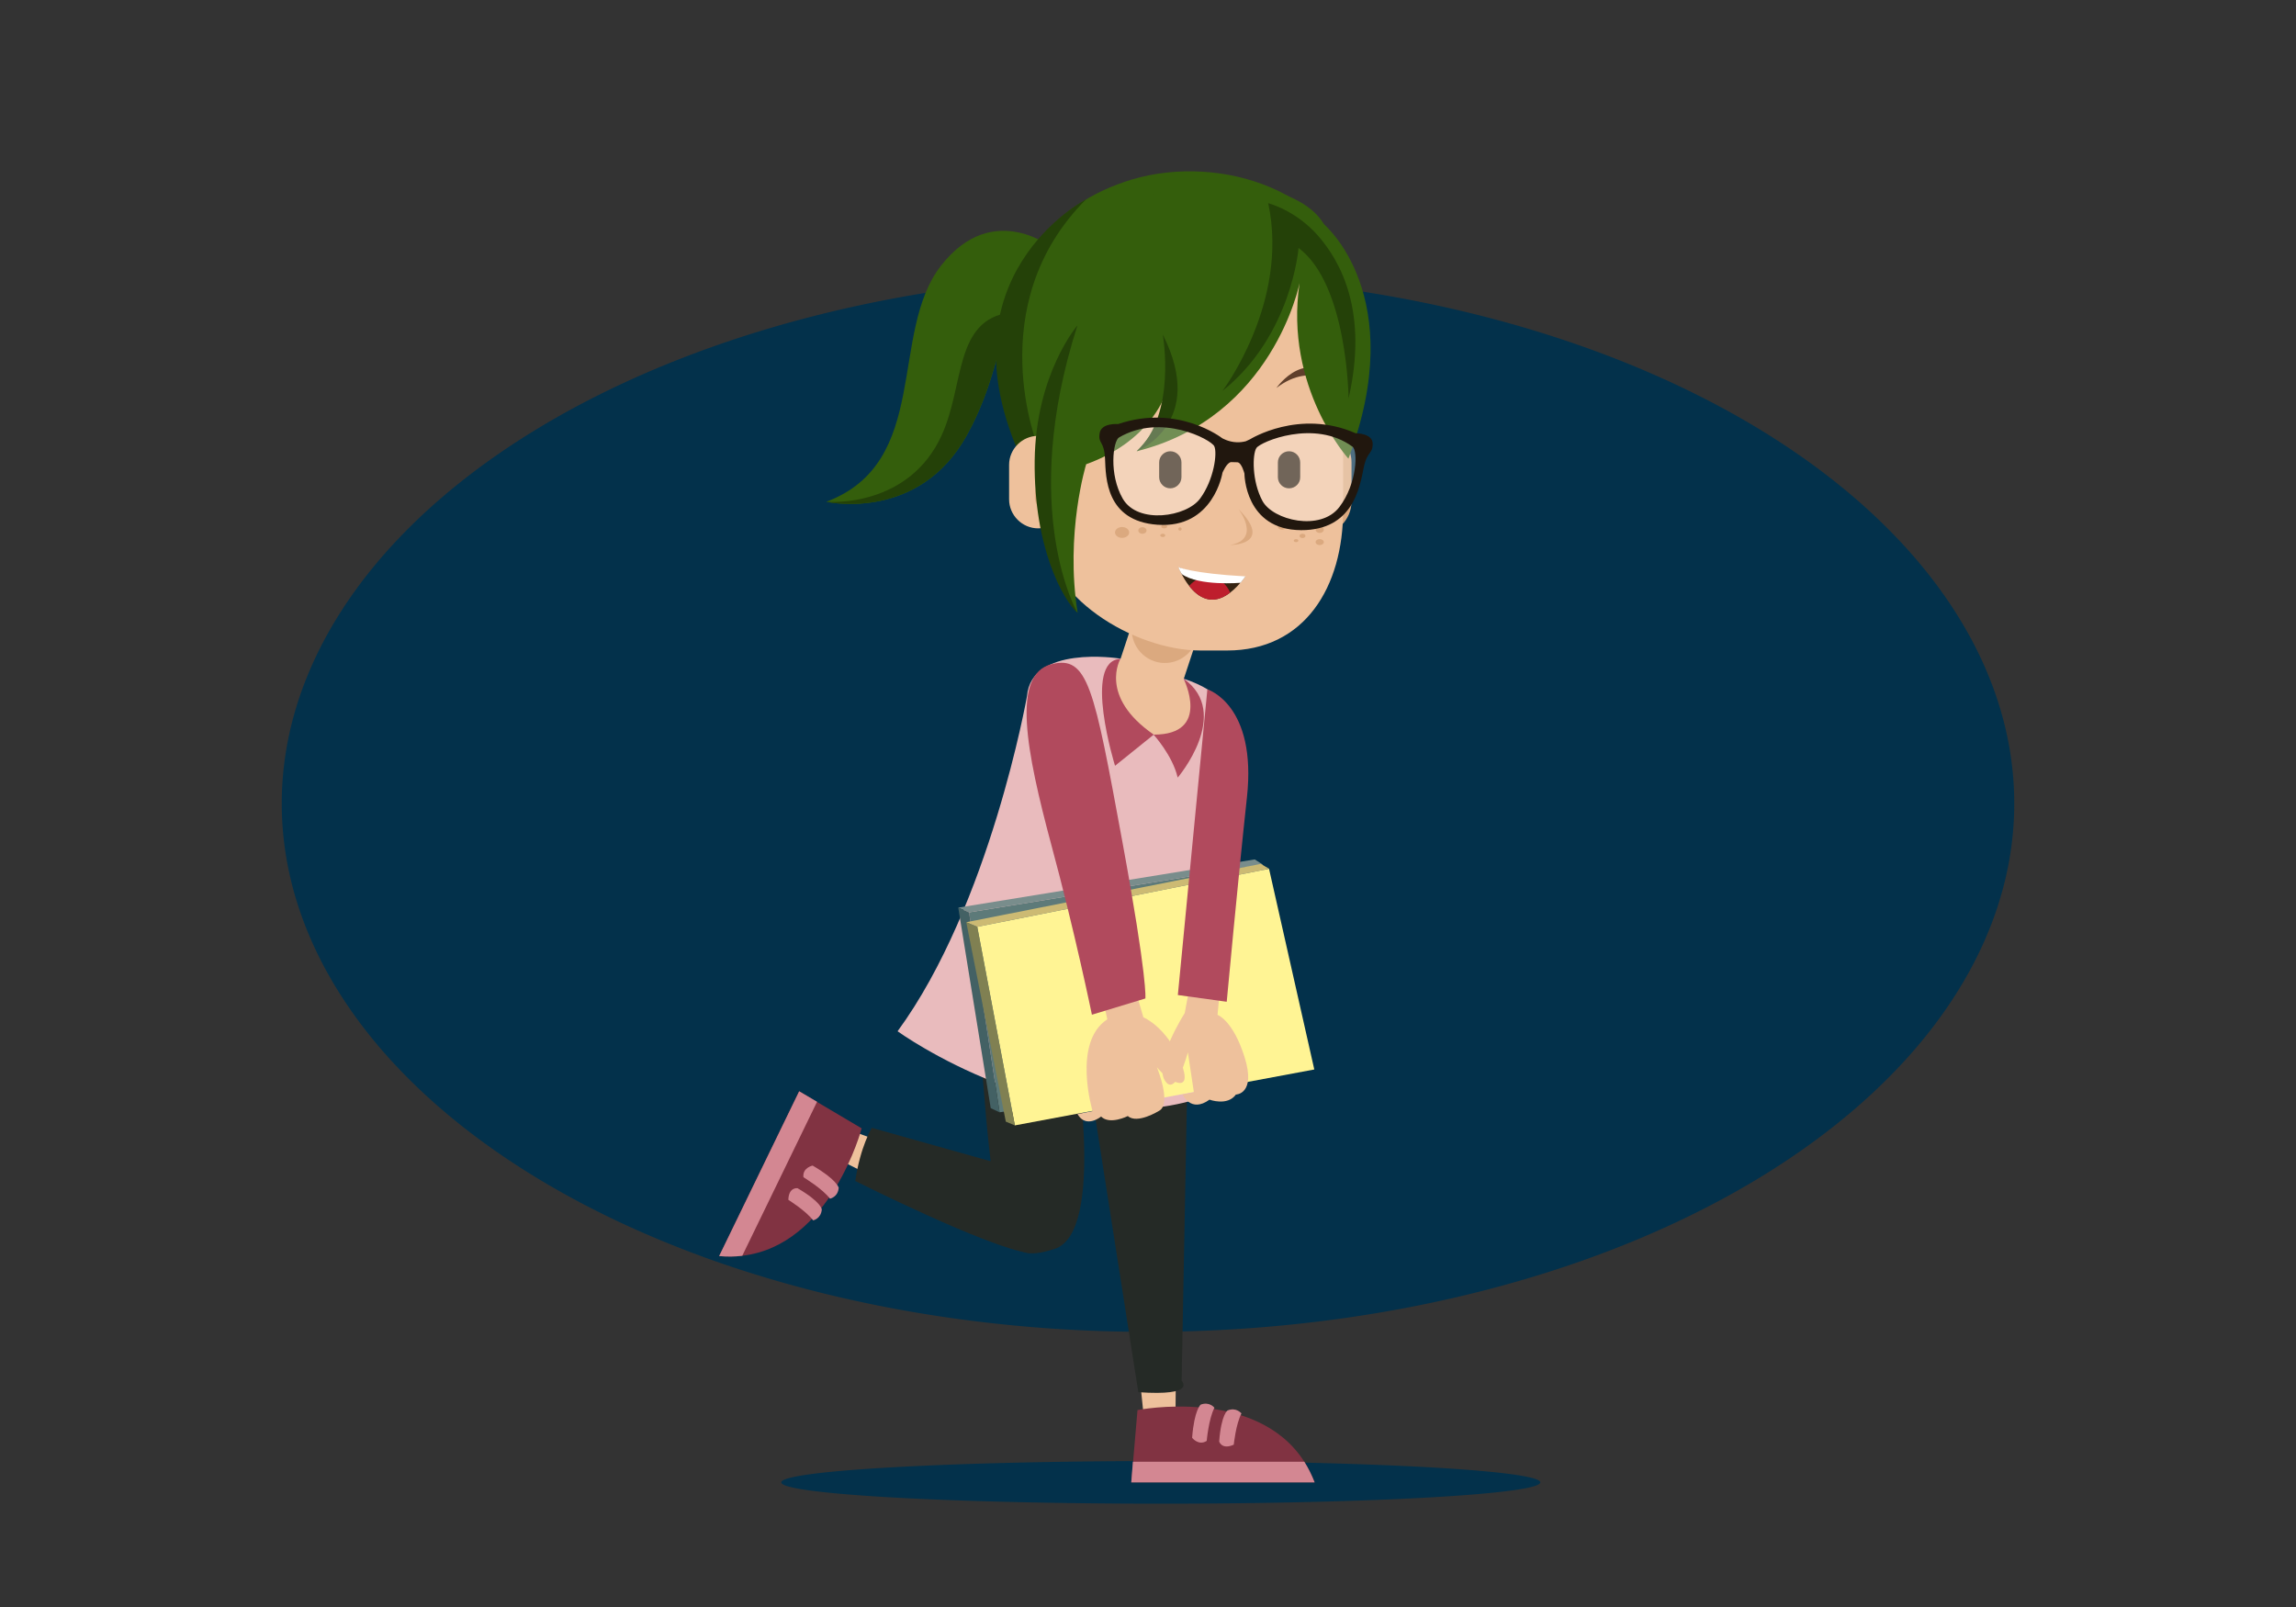 <?xml version="1.0" encoding="utf-8"?>
<svg id="master-artboard" viewBox="0 0 1400 980" version="1.0" xmlns="http://www.w3.org/2000/svg" x="0px" y="0px" width="1400px" height="980px" enable-background="new 0 0 1400 980">
<rect x="0" y="0" width="1400" height="980" fill="#333333" stroke="none"/>
<path d="M 18.4 11.2 H 1382.6 V 967.8 H 18.4 V 11.2 Z" id="XMLID_175_" fill="#BCBEC0" style="fill-opacity: 0;"/>
<path d="M 1228.2 490 A 528.2 322.2 0 0 1 700 812.2 A 528.2 322.2 0 0 1 171.8 490 A 528.2 322.2 0 0 1 700 167.8 A 528.2 322.2 0 0 1 1228.2 490 Z" id="XMLID_174_" fill="#A7A9AC" style="fill: rgb(3, 49, 75);"/>
<path d="M 939.2 904 A 231.4 13 0 0 1 707.8 917 A 231.4 13 0 0 1 476.4 904 A 231.4 13 0 0 1 707.8 891 A 231.4 13 0 0 1 939.2 904 Z" id="XMLID_114_" fill="#A7A9AC" style="fill: rgb(3, 49, 75);"/>
<g id="XMLID_13_">
	<path id="XMLID_347_" fill="#573926" d="M644.8,174c-16.5-2.5-23.7,4-28.7,16.5c-6.9,17-9.8,44.9-26.8,75.3&#10;&#9;&#9;c-28.9,51.7-83.2,40.7-85.4,40.2c-0.1,0-0.1,0-0.1,0c64-24,38-103,70-144s69.2-10,69.2-10L644.8,174z" style="fill: rgb(52, 94, 12);"/>
	<path id="XMLID_345_" fill="#422917" d="M616.1,190.5c-6.9,17-9.8,44.9-26.8,75.3c-28.9,51.7-83.2,40.7-85.4,40.2&#10;&#9;&#9;c2.1,0.2,50.4,3.5,70.4-40.8C588.2,234.5,581.7,195.1,616.1,190.5z" style="fill: rgb(36, 65, 8);"/>
	<path id="XMLID_221_" fill="#5F3F2B" d="M636.5,292.4L625.9,280c0,0-18.1-20-16.1-68s30.6-87.6,80.3-102.5&#10;&#9;&#9;c55.3-16.5,124.9,8.6,134,60.9L636.5,292.4z" style="fill: rgb(52, 94, 12);"/>
	<path id="XMLID_341_" fill="#462C1A" d="M633,272.8c0,0-35.4-86.5,29.2-151.2c0,0-90.9,46.8-38.9,159.3L633,272.8z" style="fill: rgb(36, 65, 8);"/>
	<path d="M 716.8 859.3 L 717.1 823.7 L 693.1 822 L 697.1 860.8 Z" id="XMLID_263_" fill="#EEC19C"/>
	<path id="XMLID_262_" fill="#813342" d="M689.8,904h111.8c-1.8-4.6-3.9-8.8-6.3-12.6c-29.3-45.9-101.7-31.5-101.7-31.5l-2.7,31.5&#10;&#9;&#9;L689.8,904z"/>
	<path id="XMLID_261_" fill="#D38792" d="M689.8,904h111.8c-1.8-4.6-3.9-8.8-6.3-12.6H690.8L689.8,904z"/>
	<path id="XMLID_260_" fill="#D38792" d="M732.1,856.6c0,0-3.9,3.2-5.2,20.2c0,0,3.9,5.1,8.9,1.9c0,0,1.2-13.5,4.7-20.2&#10;&#9;&#9;C740.5,858.5,737.5,854.5,732.1,856.6z"/>
	<path id="XMLID_259_" fill="#D38792" d="M748.6,860.1c0,0-3.9,2-5.2,19c0,0,1.6,5.2,8.9,1.9c0,0,1.2-12.3,4.7-19.1&#10;&#9;&#9;C756.9,862,754,858,748.6,860.1z"/>
	<path d="M 515.7 709.3 L 547.6 725.2 L 559.6 704.4 L 523 691 Z" id="XMLID_258_" fill="#EEC19C"/>
	<path id="XMLID_257_" fill="#813342" d="M487.3,665.5L438.5,766c4.9,0.4,9.6,0.4,14.1-0.2c54.1-6.3,72.8-77.7,72.8-77.7L498.2,672&#10;&#9;&#9;L487.3,665.5z"/>
	<path id="XMLID_256_" fill="#D38792" d="M487.3,665.5L438.5,766c4.9,0.4,9.6,0.4,14.1-0.2l45.6-93.9L487.3,665.5z"/>
	<path id="XMLID_255_" fill="#D38792" d="M511.4,724.3c0,0-1.1-4.9-15.9-13.5c0,0-6.3,1.3-5.6,7.1c0,0,11.6,7,16.2,13.1&#10;&#9;&#9;C506,731,511,730.1,511.4,724.3z"/>
	<path id="XMLID_254_" fill="#D38792" d="M501.1,737.6c0,0-0.1-4.4-14.8-13c0,0-5.4-0.8-5.6,7.1c0,0,10.5,6.5,15.1,12.5&#10;&#9;&#9;C495.7,744.3,500.6,743.3,501.1,737.6z"/>
	<path id="XMLID_252_" fill="#252A26" d="M725.1,599.1l-4.6,243c0,0,9.7,9.4-26.4,6.9l-33-210.7&#10;&#9;&#9;C661.1,638.4,711.3,631.8,725.1,599.1z"/>
	<path id="XMLID_251_" fill="#252A26" d="M595.9,608.3c0,0,17.6,24.4,59.5,32.6c0,0,19.1,110.7-12.3,120.7&#10;&#9;&#9;C611.6,771.6,605.6,761.3,595.9,608.3z"/>
	<path id="XMLID_250_" fill="#252A26" d="M627.7,714.8l-96.1-27c0,0-7,11.3-10.1,32.4c0,0,81.1,40.8,106.2,44V714.8z"/>
	<path id="XMLID_249_" fill="#E9BBBD" d="M626.2,424.6c0,0-22.5,127.3-78.9,204.3c0,0,97.7,70.5,187.2,39.9l15.7-204.4&#10;&#9;&#9;c0,0,18.4-35.1-28.4-50.5c-35.1-11.6-39.7-12.4-39.7-12.4S628.8,393.2,626.2,424.6z"/>
	<path id="XMLID_247_" fill="#EEC19C" d="M718.3,418.8l-35-11.5c-0.9-0.3-1.4-1.3-1.1-2.3l18.4-55.8c0.3-0.9,1.3-1.4,2.3-1.1&#10;&#9;&#9;l35,11.5c0.9,0.3,1.4,1.3,1.1,2.3l-18.4,55.8C720.2,418.6,719.2,419.1,718.3,418.8z"/>
	<path id="XMLID_202_" fill="#DBA97F" d="M803.9,326.1L803.9,326.1c-11.1,0-20.2-9.1-20.2-20.2V282c0-11.1,9.1-20.2,20.2-20.2h0&#10;&#9;&#9;c11.1,0,20.2,9.1,20.2,20.2v23.9C824,317,815,326.1,803.9,326.1z"/>
	<path id="XMLID_246_" fill="#DBA97F" d="M704,403.3L704,403.3c-10.6-3.5-16.4-15-12.9-25.5l6.9-20.8c3.5-10.6,15-16.4,25.5-12.9h0&#10;&#9;&#9;c10.6,3.5,16.4,15,12.9,25.5l-6.9,20.8C726,401,714.5,406.8,704,403.3z"/>
	<path id="XMLID_245_" fill="#EEC19C" d="M748.2,396.7h-16.1c-40.7,0-95.3-33.3-95.3-74.1V208.7c0-40.7,33.3-74.1,74.1-74.1h34&#10;&#9;&#9;c40.7,0,74.1,33.3,74.1,74.1v101.9C819.1,358,795.5,396.7,748.2,396.7z"/>
	<path id="XMLID_244_" fill="#352312" d="M713.6,297.8L713.6,297.8c-3.8,0-6.8-3.1-6.8-6.8v-9c0-3.8,3.1-6.8,6.8-6.8l0,0&#10;&#9;&#9;c3.8,0,6.8,3.1,6.8,6.8v9C720.4,294.7,717.3,297.8,713.6,297.8z"/>
	<path id="XMLID_243_" fill="#352312" d="M786,297.8L786,297.8c-3.8,0-6.8-3.1-6.8-6.8v-9c0-3.8,3.1-6.8,6.8-6.8l0,0&#10;&#9;&#9;c3.8,0,6.8,3.1,6.8,6.8v9C792.9,294.7,789.8,297.8,786,297.8z"/>
	<path id="XMLID_242_" fill="#DBA97F" d="M755.2,310.5c0,0,14.2,18.3-5.1,21.9C750.1,332.4,777,332.4,755.2,310.5z"/>
	<path d="M 688.5 324.7 A 4.3 3.3 0 0 1 684.2 328 A 4.3 3.3 0 0 1 679.9 324.7 A 4.3 3.3 0 0 1 684.2 321.4 A 4.3 3.3 0 0 1 688.5 324.7 Z" id="XMLID_241_" fill="#DBA97F"/>
	<path d="M 699.1 323.5 A 2.5 2 0 0 1 696.6 325.5 A 2.5 2 0 0 1 694.1 323.5 A 2.5 2 0 0 1 696.6 321.5 A 2.5 2 0 0 1 699.1 323.5 Z" id="XMLID_240_" fill="#DBA97F"/>
	<path d="M 807.2 323 A 2.5 2 0 0 1 804.7 325 A 2.5 2 0 0 1 802.2 323 A 2.5 2 0 0 1 804.7 321 A 2.5 2 0 0 1 807.2 323 Z" id="XMLID_239_" fill="#DBA97F"/>
	<path id="XMLID_238_" fill="#EEC19C" d="M691.4,404.2c0,0-11.8-4.3-14.3,3.2c-2.5,7.5,8.9,44.7,38.3,41.5&#10;&#9;&#9;C740.1,446.3,735.3,405.7,691.4,404.2z"/>
	<path id="XMLID_237_" fill="#5F3F2B" d="M725.4,236.6c0,0-20.9-17.3-48.5,0C676.9,236.6,701,208.4,725.4,236.6z"/>
	<path id="XMLID_236_" fill="#5F3F2B" d="M817.7,236.6c0,0-16.9-17.3-39.4,0C778.3,236.6,797.9,208.4,817.7,236.6z"/>
	<g id="XMLID_122_">
		<path id="XMLID_235_" fill="#352312" d="M759.3,351.7c-3.2,4.3-6.3,7.5-9.2,9.7c-11.2,8.6-19.7,2.7-25-4.1&#10;&#9;&#9;&#9;c-4.2-5.3-6.4-11.3-6.4-11.3C732.7,352,759.3,351.7,759.3,351.7z"/>
		<path id="XMLID_234_" fill="#BE1E2D" d="M750.1,361.4c-11.2,8.6-19.7,2.7-25-4.1c3.4-3.9,8.3-6.1,13.3-5.4&#10;&#9;&#9;&#9;C743.8,352.7,748,356.4,750.1,361.4z"/>
		<path id="XMLID_233_" fill="#FFFFFF" d="M718.5,345.8c0,0,8.1,3.9,41,5.7l-3,3.9c0,0-25.4,2.2-35.9-5.3&#10;&#9;&#9;&#9;C720.6,350.1,719.1,347.7,718.5,345.8z"/>
	</g>
	<path id="XMLID_201_" fill="#EEC19C" d="M633,322.2L633,322.2c-9.7,0-17.7-8-17.7-17.7v-21c0-9.7,8-17.7,17.7-17.7h0&#10;&#9;&#9;c9.7,0,17.7,8,17.7,17.7v21C650.7,314.2,642.8,322.2,633,322.2z"/>
	<path id="XMLID_231_" fill="#DBA97F" d="M641.8,309.5c0,0,6.1-29.7-8.5-34.3c0,0,6.6,9.8,3.2,17.2c0,0-5.3,0.4-5.5,9.8&#10;&#9;&#9;C630.7,311.5,639.2,313.2,641.8,309.5z"/>
	<path id="XMLID_222_" fill="#A8684E" d="M650.7,343C650.7,342.9,650.7,342.9,650.7,343c0,0,0,0.1,0,0.2&#10;&#9;&#9;C650.7,343.1,650.7,343.1,650.7,343z"/>
	<path d="M 711.7 321.1 A 1.8 1.1 0 0 1 709.9 322.2 A 1.8 1.1 0 0 1 708.1 321.1 A 1.8 1.1 0 0 1 709.9 320 A 1.8 1.1 0 0 1 711.7 321.1 Z" id="XMLID_219_" fill="#DBA97F"/>
	<path d="M 710.5 326.5 A 1.5 1 0 0 1 709 327.5 A 1.5 1 0 0 1 707.5 326.5 A 1.5 1 0 0 1 709 325.5 A 1.5 1 0 0 1 710.5 326.5 Z" id="XMLID_218_" fill="#DBA97F"/>
	<path d="M 720.5 322.6 A 1 1 0 0 1 719.5 323.6 A 1 1 0 0 1 718.5 322.6 A 1 1 0 0 1 719.5 321.6 A 1 1 0 0 1 720.5 322.6 Z" id="XMLID_217_" fill="#DBA97F"/>
	<path d="M 796 326.8 A 1.8 1.3 0 0 1 794.2 328.1 A 1.8 1.3 0 0 1 792.4 326.8 A 1.8 1.3 0 0 1 794.2 325.5 A 1.8 1.3 0 0 1 796 326.8 Z" id="XMLID_216_" fill="#DBA97F"/>
	<path d="M 791.7 321.3 A 0.9 0.7 0 0 1 790.8 322 A 0.9 0.7 0 0 1 789.9 321.3 A 0.9 0.7 0 0 1 790.8 320.6 A 0.9 0.7 0 0 1 791.7 321.3 Z" id="XMLID_215_" fill="#DBA97F"/>
	<g id="XMLID_368_">
		<path d="M 590.9 556.4 L 609.5 678.3 L 793.3 650.5 L 769.9 527.2 Z" id="XMLID_371_" fill="#5D7A79"/>
		<path d="M 769.9 527.2 L 590.9 556.4 L 584.3 553.5 L 765.1 524.1 Z" id="XMLID_370_" fill="#798D8C"/>
		<path d="M 609.5 678.3 L 604.1 675.8 L 584.3 553.5 L 590.9 556.4 Z" id="XMLID_369_" fill="#436164"/>
	</g>
	<g id="XMLID_253_">
		<path d="M 595.9 565.2 L 618.8 686.3 L 801.4 652.2 L 773.8 529.8 Z" id="XMLID_214_" fill="#A9A262" style="fill: rgb(255, 244, 148);"/>
		<path d="M 773.8 529.8 L 595.9 565.2 L 589.2 562.4 L 768.8 526.8 Z" id="XMLID_210_" fill="#CCBA73"/>
		<path d="M 618.8 686.3 L 613.3 684 L 589.2 562.4 L 595.9 565.2 Z" id="XMLID_205_" fill="#808052"/>
	<path d="M 200.13 675.498" style="fill: rgb(255, 244, 148); fill-opacity: 1; stroke: rgb(0, 0, 0); stroke-opacity: 1; stroke-width: 0; paint-order: fill;"/></g>
	<path d="M 784.2 321.2 A 2.5 1.8 0 0 1 781.7 323 A 2.5 1.8 0 0 1 779.2 321.2 A 2.5 1.8 0 0 1 781.7 319.4 A 2.5 1.8 0 0 1 784.2 321.2 Z" id="XMLID_213_" fill="#DBA97F"/>
	<path d="M 791.7 329.7 A 1.4 0.9 0 0 1 790.3 330.6 A 1.4 0.9 0 0 1 788.9 329.7 A 1.4 0.9 0 0 1 790.3 328.8 A 1.4 0.9 0 0 1 791.7 329.7 Z" id="XMLID_212_" fill="#DBA97F"/>
	<path id="XMLID_211_" fill="#EEC19C" d="M690.9,599.1l6.3,21.3c0,0,14.3,5.8,22.8,27.2c8.5,21.4-8.2,11.4-14.6,3.2&#10;&#9;&#9;c0,0,9.4,22.6,1.2,26.7c0,0-13.2,8.2-18.9,3.1c0,0-11,5.6-16.3,0.3c0,0-9.1,7.6-14.4-1.5l9.2-1.8c0,0-12.6-41.9,9-56l-4.4-19.5&#10;&#9;&#9;L690.9,599.1z"/>
	<path d="M 807.2 330.6 A 2.5 1.8 0 0 1 804.7 332.4 A 2.5 1.8 0 0 1 802.2 330.6 A 2.5 1.8 0 0 1 804.7 328.8 A 2.5 1.8 0 0 1 807.2 330.6 Z" id="XMLID_209_" fill="#DBA97F"/>
	<path id="XMLID_208_" fill="#B14A5D" d="M641,405.1c22.5-5.9,26.1,14.5,43.3,107.8c15.7,85.3,14.1,96,14.1,96l-32.6,9.9&#10;&#9;&#9;c0,0-10.4-50.6-24.7-103.4C625.7,458,616.7,411.4,641,405.1z"/>
	<path id="XMLID_207_" fill="#EEC19C" d="M724.6,606l-2.2,11.8c0,0-19,29.7-12.2,41c6.8,11.3,14.1-17.1,14.1-17.1l3.7,24.5l-6.9,1.3&#10;&#9;&#9;c0,0,5,11.4,16.4,3.1c0,0,10.9,4.1,16.1-3.1c0,0,12.4-0.2,5.3-22.8c-7.1-22.6-16.5-25.8-16.5-25.8l1.2-12.8H724.6z"/>
	<path id="XMLID_206_" fill="#B14A5D" d="M736.2,420.4c0,0,30.4,9.2,24.1,66.1c-5.4,49.8-12.3,124.4-12.3,124.4l-29.8-4.1&#10;&#9;&#9;L736.2,420.4z"/>
	<path id="XMLID_204_" fill="#B14A5D" d="M683.2,401.8c0,0-13.6,22.8,20.3,46.2l-23.6,19C679.9,467,660,402.8,683.2,401.8z"/>
	<path id="XMLID_203_" fill="#B14A5D" d="M721.7,413.9c0,0,17.2,34.2-18.3,34.1c0,0,11.6,12.7,14.7,26.2&#10;&#9;&#9;C718.2,474.2,751.4,434.9,721.7,413.9z"/>
	<path id="XMLID_220_" fill="#5F3F2B" d="M792.4,172.7c0,0-16,81.7-99.3,102.5c0,0,17.3-16.4,16.8-33.2c0,0-9.2,27.3-47.6,41.1&#10;&#9;&#9;c0,0-13,42.1-5.2,90.6c0,0-24.8-23.1-24-107.9c0,0-16.8-74.5,17.7-114.8c43.3-50.5,137.5-47.4,156.5-14.2c0,0,52.4,43.6,14.9,142.9&#10;&#9;&#9;C822.2,279.7,783,236.4,792.4,172.7z" style="fill: rgb(52, 94, 12);"/>
	<path id="XMLID_224_" fill="#6F4B35" d="M803.9,144c13.9,16,30.4,46.5,18.4,99c0,0-0.6-69.5-30.5-91.8c0,0-4.1,53.4-46.4,87.2&#10;&#9;&#9;c0,0,40.9-54,27.9-114.5C773.3,124,790,128,803.9,144z" style="fill: rgb(36, 65, 8);"/>
	<path id="XMLID_223_" fill="#513522" d="M657,373.7c0,0-36.3-62.4,0-175.3c0,0-25.5,29.6-26.1,82.6S648.3,366,657,373.7z" style="fill: rgb(36, 65, 8);"/>
	<path id="XMLID_248_" fill="#513522" d="M693.1,275.2c0,0,43.2-17.2,15.9-71.2C709,204,717.7,252.8,693.1,275.2z" style="fill: rgb(36, 65, 8);"/>
	<g id="XMLID_360_">
		<path d="M 677.6 265.7 L 676 286.2 L 681.4 304 L 690.5 312.8 L 705.6 316.9 L 722.4 314.7 L 733.5 306 L 742.2 285.4 L 743.3 271.7 L 738.5 265.6 L 717.2 259.2 L 700.6 258.5 Z" id="XMLID_366_" opacity="0.3" fill="#FFFFFF"/>
		<path d="M 829.8 271.5 L 828.2 292.1 L 820.1 309.3 L 809.6 317.3 L 794 320.3 L 777.6 316.8 L 767.9 307.3 L 762.5 286.2 L 763.5 272.5 L 769.2 266.8 L 791.4 262 L 808 262.6 Z" id="XMLID_365_" opacity="0.3" fill="#FFFFFF"/>
		<path id="XMLID_361_" fill="#21170E" d="M837,270.7c0.1-6.6-10.4-6.5-10.4-6.5c-34.4-15.1-64.4,3.7-64.4,3.7&#10;&#9;&#9;&#9;c-1,0.4-1.8,0.8-2.6,1.2c-1.6,0.4-3.5,0.7-5.6,0.6c-5-0.2-8.8-2.5-8.8-2.5s-26.9-21-63.4-8.6c0,0-10.4-0.9-11.3,5.7&#10;&#9;&#9;&#9;c-1,6.6,2.8,4.2,3.3,15.5c0.5,11.3,0.4,37.9,31.9,40.2c34.3,2.5,39.7-31.7,39.7-31.7s2.6-6.3,5.3-6.5l3.9,0.1&#10;&#9;&#9;&#9;c2.6,0.4,4.2,6.9,4.2,6.9s0.1,34.4,34.6,34.5c31.6,0.1,35.7-26.3,38-37.5C833.6,274.7,836.9,277.4,837,270.7z M731.8,304&#10;&#9;&#9;&#9;c-8.1,11.2-38,16-47.2,0.1c-8.6-15-5.9-35.1-2.3-37.3c25.7-15.1,56.2,1.3,58.1,5.3C742.4,276.2,740.2,292.6,731.8,304z&#10;&#9;&#9;&#9; M816.7,309.2c-11.5,15.1-40.5,8.1-46.9-3.7c-6.5-12-6.2-28.5-3.7-32.3c2.5-3.8,35.4-17.8,58.6-0.8&#10;&#9;&#9;&#9;C828,274.7,827.6,294.9,816.7,309.2z"/>
	</g>
<path d="M 591.051 167.87" style="fill: rgb(52, 94, 12); fill-opacity: 1; stroke: rgb(0, 0, 0); stroke-opacity: 1; stroke-width: 0; paint-order: fill;"/></g>
</svg>